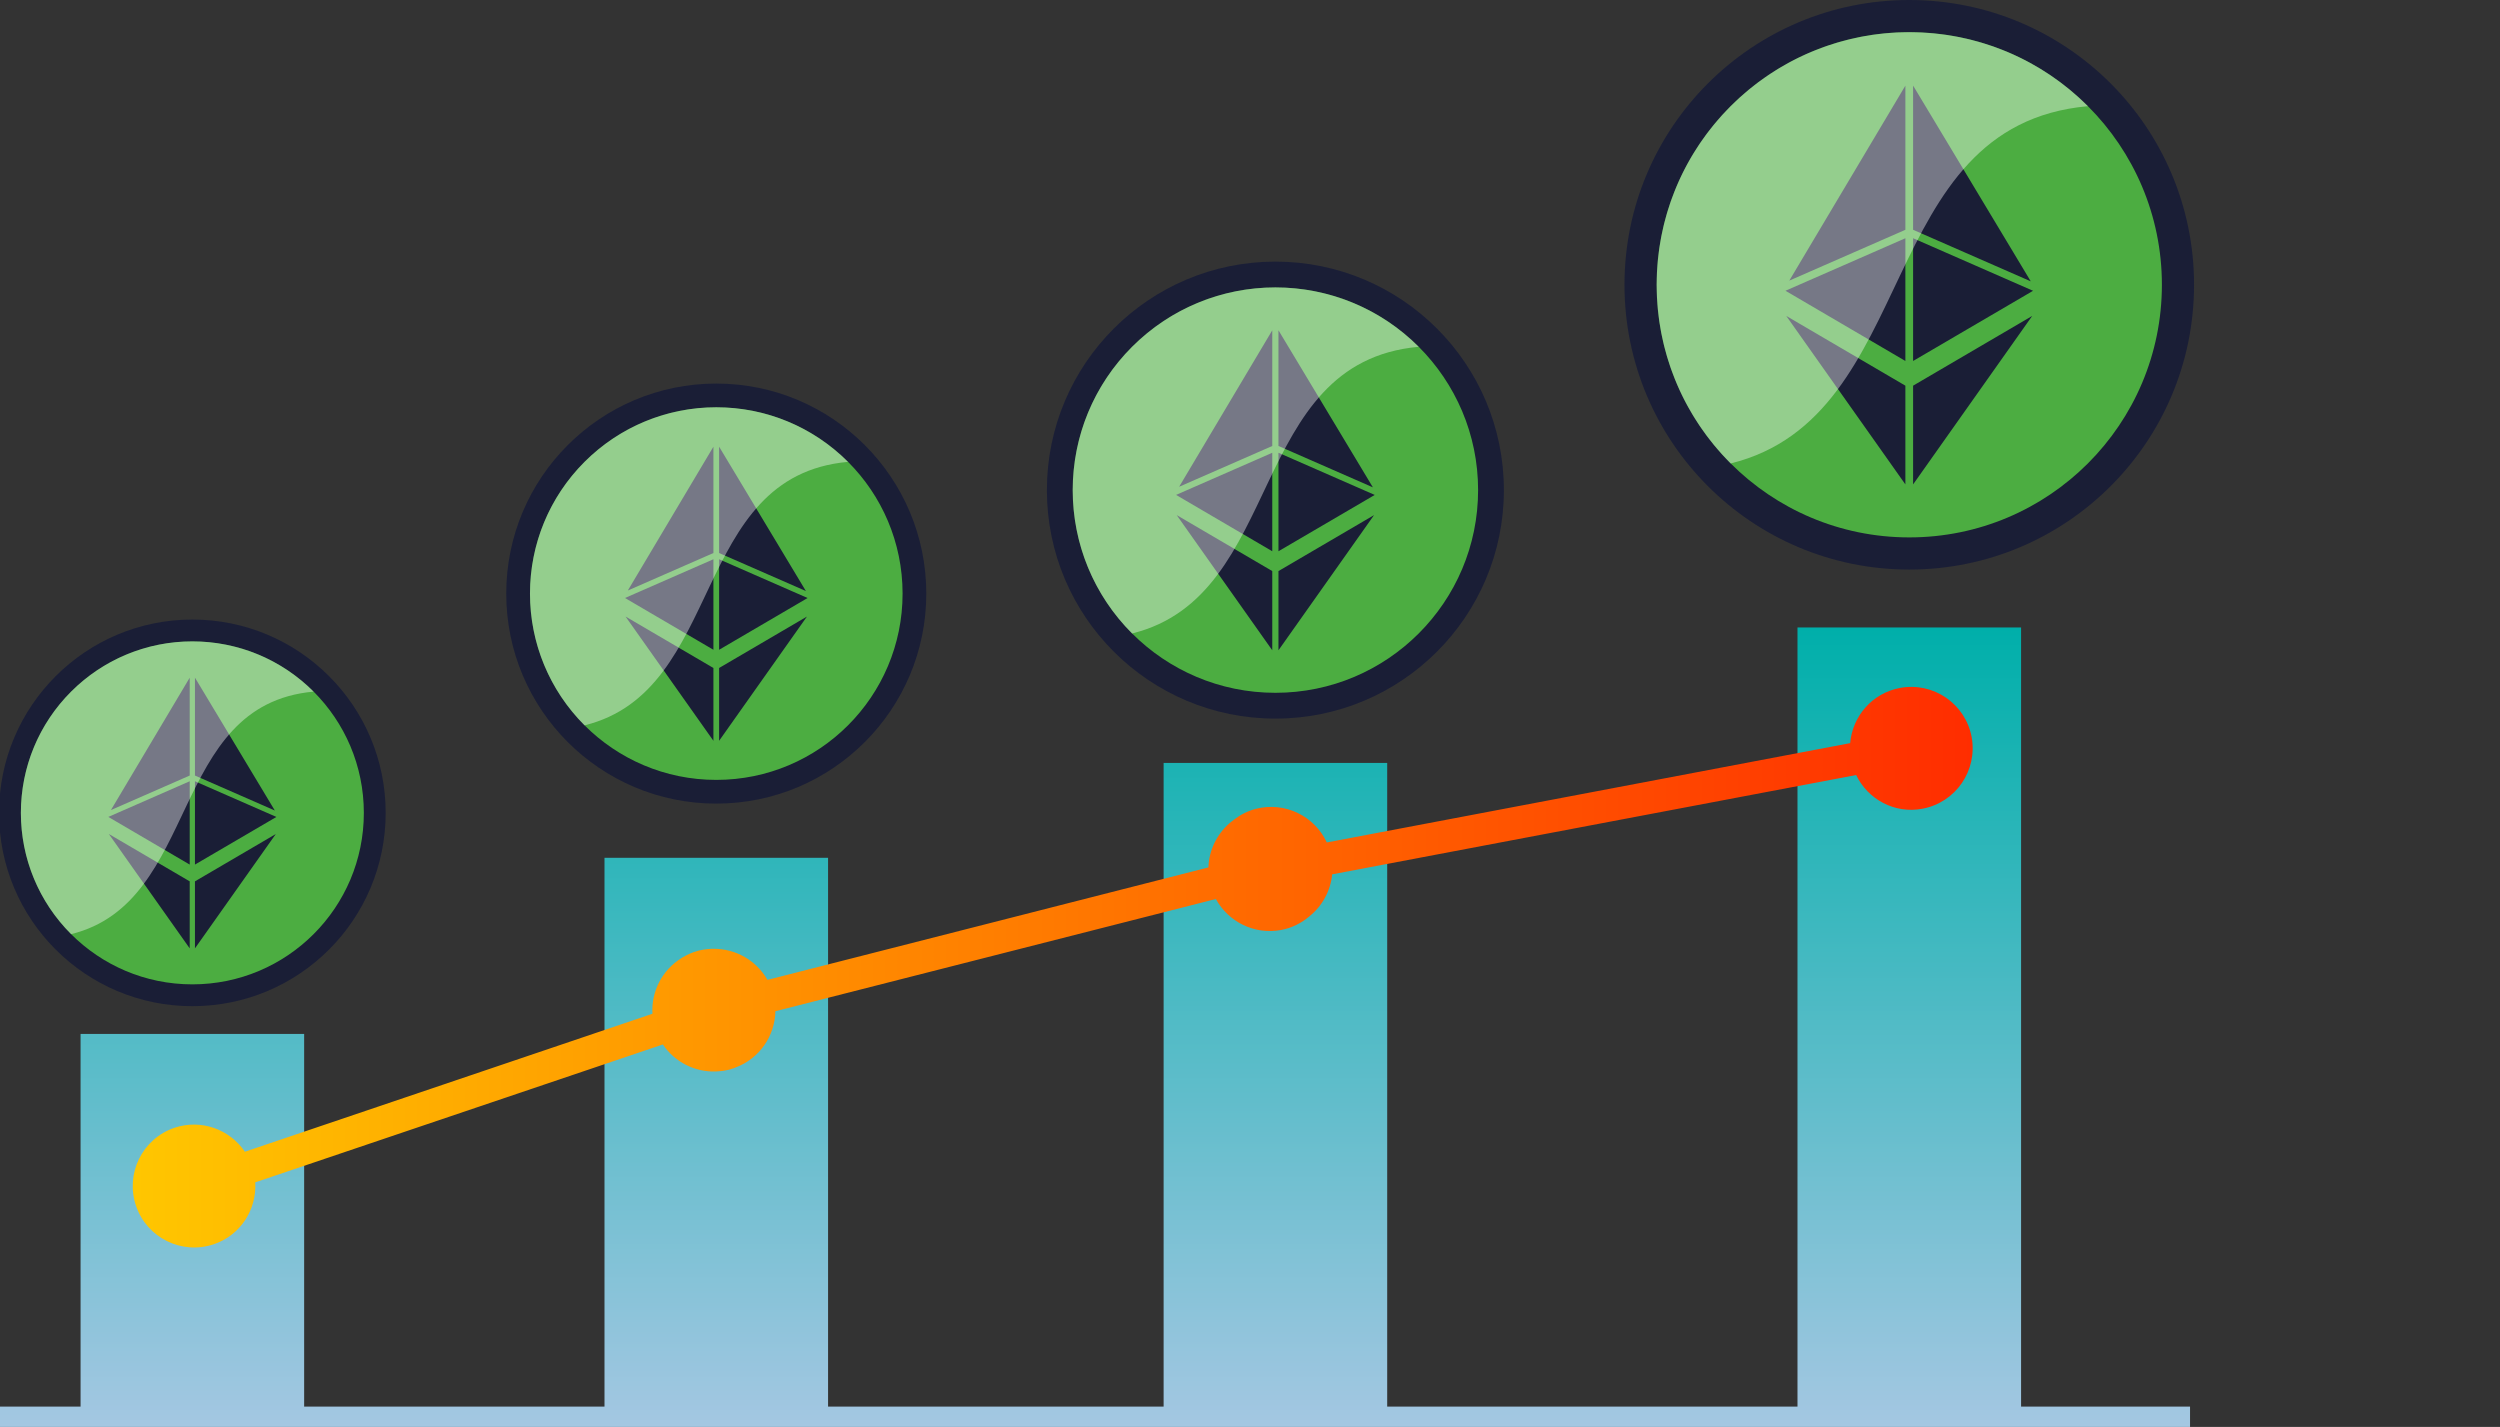 <?xml version="1.0" encoding="utf-8"?>
<!-- Generator: Adobe Illustrator 16.0.0, SVG Export Plug-In . SVG Version: 6.00 Build 0)  -->
<!DOCTYPE svg PUBLIC "-//W3C//DTD SVG 1.1//EN" "http://www.w3.org/Graphics/SVG/1.1/DTD/svg11.dtd">
<svg version="1.1" id="Layer_1" xmlns="http://www.w3.org/2000/svg" xmlns:xlink="http://www.w3.org/1999/xlink" x="0px" y="0px"
	 width="246px" height="140.408px" viewBox="0 0 246 140.408" enable-background="new 0 0 246 140.408" xml:space="preserve">
<rect x="0" y="0" width="246" height="140.408" fill="#333333" stroke="none"/>
<linearGradient id="SVGID_1_" gradientUnits="userSpaceOnUse" x1="107.749" y1="61.742" x2="107.749" y2="140.409">
	<stop  offset="0.001" style="stop-color:#00AFAA"/>
	<stop  offset="1" style="stop-color:#A4C7E2"/>
</linearGradient>
<polygon fill="url(#SVGID_1_)" points="198.874,138.408 198.874,61.742 176.873,61.742 176.873,138.408 136.5,138.408 136.5,75.075 
	114.5,75.075 114.5,138.408 81.482,138.408 81.482,84.408 59.482,84.408 59.482,138.408 29.928,138.408 29.928,101.742 
	7.928,101.742 7.928,138.408 0,138.408 0,140.408 215.5,140.408 215.5,138.408 "/>
<g>
	<circle opacity="0.8" fill="#141937" enable-background="new    " cx="18.928" cy="79.986" r="19.023"/>
	<path fill="#4CAD41" d="M18.928,63.112c-9.319,0-16.874,7.556-16.874,16.875s7.555,16.874,16.874,16.874
		c9.32,0,16.874-7.555,16.874-16.874S28.249,63.112,18.928,63.112z M18.667,93.32l-7.955-11.253l7.955,4.658V93.32z M18.667,85.075
		l-8.008-4.69l8.008-3.509V85.075L18.667,85.075z M18.667,76.313l-7.751,3.395l7.751-13.022V76.313z M19.183,66.681l7.861,13.075
		l-7.861-3.443V66.681z M19.183,93.32v-6.595l7.956-4.658L19.183,93.32z M19.183,85.075v-8.199l8.014,3.511L19.183,85.075z"/>
	<path opacity="0.4" fill="#FFFFFF" enable-background="new    " d="M6.997,68.055c-6.59,6.59-6.59,17.274,0,23.864
		c12.755-3.14,9.551-22.57,23.863-23.864C24.27,61.464,13.586,61.464,6.997,68.055z"/>
</g>
<g>
	<circle opacity="0.8" fill="#141937" enable-background="new    " cx="70.481" cy="58.409" r="20.667"/>
	<path fill="#4CAD41" d="M70.482,40.076c-10.125,0-18.332,8.208-18.332,18.333s8.208,18.332,18.332,18.332
		c10.126,0,18.332-8.207,18.332-18.332S80.608,40.076,70.482,40.076z M70.2,72.894l-8.643-12.225L70.2,65.73V72.894z M70.2,63.938
		l-8.701-5.096l8.701-3.811V63.938L70.2,63.938z M70.2,54.418l-8.422,3.688L70.2,43.958V54.418z M70.76,43.954l8.54,14.205
		l-8.54-3.741V43.954z M70.76,72.894V65.73l8.643-5.061L70.76,72.894z M70.76,63.938v-8.907l8.706,3.813L70.76,63.938z"/>
	<path opacity="0.4" fill="#FFFFFF" enable-background="new    " d="M57.52,45.447c-7.16,7.159-7.16,18.767,0,25.926
		c13.857-3.411,10.376-24.521,25.925-25.926C76.287,38.286,64.678,38.286,57.52,45.447z"/>
</g>
<g>
	<circle opacity="0.8" fill="#141937" enable-background="new    " cx="125.498" cy="48.227" r="22.485"/>
	<path fill="#4CAD41" d="M125.5,28.281c-11.016,0-19.945,8.931-19.945,19.946c0,11.016,8.93,19.945,19.945,19.945
		c11.018,0,19.945-8.93,19.945-19.945C145.445,37.213,136.518,28.281,125.5,28.281z M125.191,63.988l-9.402-13.301l9.402,5.506
		V63.988z M125.191,54.243l-9.466-5.544l9.466-4.147V54.243L125.191,54.243z M125.191,43.885l-9.163,4.012l9.163-15.393V43.885z
		 M125.801,32.5l9.291,15.455l-9.291-4.07V32.5z M125.801,63.988v-7.795l9.404-5.506L125.801,63.988z M125.801,54.243v-9.691
		l9.473,4.149L125.801,54.243z"/>
	<path opacity="0.4" fill="#FFFFFF" enable-background="new    " d="M111.397,34.125c-7.79,7.789-7.79,20.418,0,28.208
		c15.076-3.711,11.289-26.678,28.207-28.208C131.814,26.334,119.185,26.334,111.397,34.125z"/>
</g>
<g>
	<circle opacity="0.8" fill="#141937" enable-background="new    " cx="187.872" cy="28.023" r="28.023"/>
	<path fill="#4CAD41" d="M187.873,3.165c-13.729,0-24.857,11.13-24.857,24.858c0,13.729,11.129,24.857,24.857,24.857
		c13.73,0,24.857-11.129,24.857-24.857C212.73,14.296,201.604,3.165,187.873,3.165z M187.489,47.665l-11.719-16.577l11.719,6.862
		V47.665z M187.489,35.52l-11.798-6.91l11.798-5.168V35.52L187.489,35.52z M187.489,22.612l-11.42,5l11.42-19.184V22.612z
		 M188.249,8.423l11.579,19.261l-11.579-5.072V8.423z M188.249,47.665V37.95l11.719-6.862L188.249,47.665z M188.249,35.52V23.442
		l11.805,5.171L188.249,35.52z"/>
	<path opacity="0.4" fill="#FFFFFF" enable-background="new    " d="M170.297,10.448c-9.708,9.708-9.708,25.447,0,35.154
		c18.789-4.625,14.07-33.249,35.153-35.154C195.742,0.738,180.003,0.738,170.297,10.448z"/>
</g>
<linearGradient id="SVGID_2_" gradientUnits="userSpaceOnUse" x1="13.061" y1="95.169" x2="194.11" y2="95.169">
	<stop  offset="0.001" style="stop-color:#FFC600"/>
	<stop  offset="1" style="stop-color:#FF2D00"/>
</linearGradient>
<path fill="url(#SVGID_2_)" d="M194.011,72.528c-0.615-3.281-3.764-5.444-7.052-4.836c-2.741,0.512-4.676,2.788-4.902,5.432
	l-51.498,9.773c-1.2-2.583-4.095-4.035-6.964-3.313c-0.819,0.208-1.541,0.587-2.169,1.069c-0.144,0.104-0.284,0.213-0.417,0.328
	c-0.012,0.011-0.025,0.022-0.037,0.033c-1.235,1.083-2.006,2.645-2.064,4.338L75.517,96.42c-1.082-1.907-3.124-3.081-5.321-3.058
	c-0.051,0-0.102-0.003-0.153-0.001c-0.154,0.006-0.307,0.017-0.461,0.035c-0.24,0.026-0.48,0.062-0.721,0.118
	c-0.022,0.005-0.045,0.005-0.067,0.011c-0.109,0.028-0.214,0.065-0.32,0.099c-0.065,0.02-0.13,0.033-0.195,0.055
	c-0.014,0.004-0.025,0.012-0.039,0.017c-0.246,0.088-0.481,0.193-0.709,0.31c-0.133,0.066-0.26,0.136-0.386,0.211
	c-0.042,0.025-0.081,0.053-0.122,0.08c-1.869,1.17-2.95,3.265-2.824,5.457l-40.103,13.576c-1.489-2.199-4.295-3.244-6.931-2.355
	c-3.158,1.072-4.853,4.501-3.786,7.667c1.068,3.158,4.495,4.859,7.666,3.79c2.64-0.897,4.229-3.434,4.072-6.091l40.108-13.566
	c1.166,1.729,3.145,2.734,5.214,2.659c0.179-0.005,0.359-0.02,0.54-0.041c0.093-0.012,0.186-0.021,0.279-0.038
	c0.166-0.027,0.332-0.057,0.499-0.099c0.098-0.025,0.185-0.068,0.281-0.097c0.04-0.013,0.079-0.016,0.119-0.03
	c0.076-0.026,0.147-0.059,0.221-0.087c2.346-0.876,3.872-3.088,3.92-5.538l43.342-11.042c1.217,2.231,3.766,3.539,6.409,3.051
	c1.079-0.202,2.025-0.685,2.8-1.351c1.264-1.012,2.076-2.5,2.237-4.127l51.556-9.772c1.159,2.395,3.79,3.84,6.525,3.316
	C192.448,78.964,194.61,75.819,194.011,72.528z"/>
</svg>
